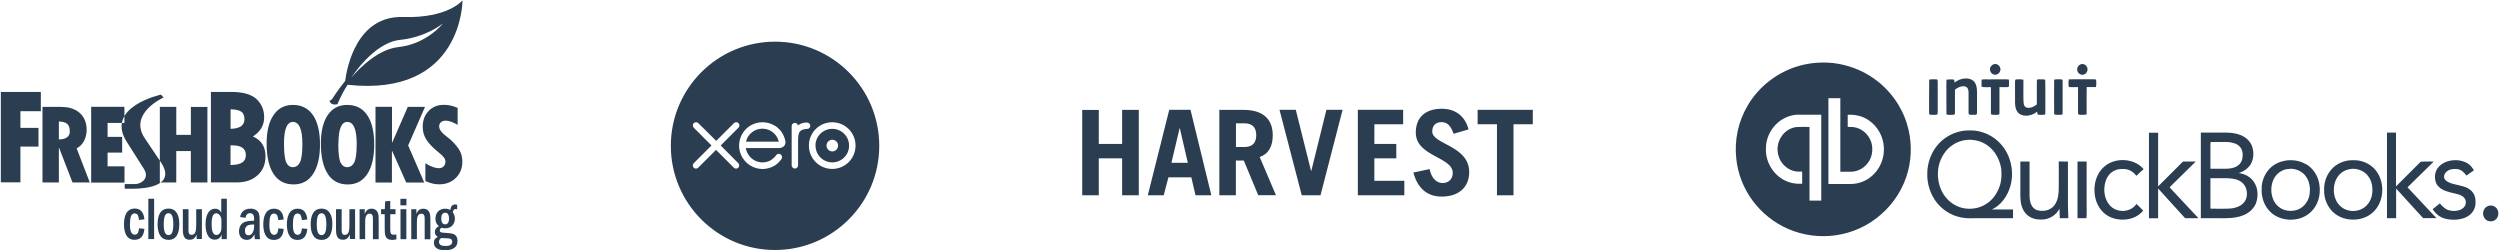 <svg xmlns="http://www.w3.org/2000/svg" width="600" height="60"><title>Artboard 1</title><desc>Created with Sketch.</desc><g fill="#2B3D51" fill-rule="evenodd"><path d="M186 60c13.82 0 25.02-11.2 25.02-25s-11.2-25-25-25C172.2 10 161 21.2 161 35s11.2 25 25 25zm-13.02-25.1l4.27-4.27c.14-.15.22-.34.22-.54 0-.4-.34-.77-.77-.77-.2 0-.4.1-.55.23l-4.26 4.26-4.3-4.26c-.15-.15-.34-.22-.55-.22-.42 0-.76.34-.76.76 0 .22.07.4.22.55l4.26 4.27-4.27 4.27c-.14.13-.22.32-.22.53 0 .42.34.76.76.76.2 0 .4-.1.54-.23l4.28-4.27 4.26 4.26c.15.16.34.24.55.24.4 0 .76-.34.76-.76 0-.2-.08-.4-.22-.54l-4.26-4.28zM186 30.2c-1.9-1.2-4.42-1.15-6.25.16-1.5 1.06-2.37 2.8-2.37 4.6 0 .45.06.9.17 1.35.57 2.24 2.48 3.93 4.76 4.2.7.1 1.35.05 2.04-.13.58-.14 1.15-.38 1.67-.7.56-.36 1-.82 1.45-1.37l.03-.04c.3-.38.24-.9-.1-1.17-.27-.24-.75-.33-1.12.15l-.27.35c-.3.34-.67.66-1.1.9-.57.3-1.2.47-1.9.48-2.22-.03-3.4-1.58-3.83-2.7-.07-.2-.13-.4-.17-.63l-.02-.12h7.98c1.1-.02 1.68-.8 1.52-1.68-.33-1.56-1.18-2.84-2.48-3.66zm-6.95 3.73c.44-1.75 2.03-3.05 3.92-3.05 1.92 0 3.52 1.33 3.94 3.12h-7.85v-.07zm14.68-4.52h-.24c-.7 0-1.4.24-1.97.68-.08-.34-.4-.6-.75-.6-.43 0-.77.34-.77.76v9.44c0 .42.36.76.78.76.42 0 .76-.34.76-.76v-5.8c0-1.94.18-2.72 1.84-2.93l.32-.02c.45 0 .77-.32.77-.74s-.35-.78-.77-.78zm.4 5.53c0 3.1 2.5 5.6 5.6 5.6s5.6-2.5 5.6-5.6c0-3.1-2.5-5.6-5.6-5.6s-5.6 2.5-5.6 5.6zm1.58 0c0-2.22 1.8-4.02 4.04-4.02 2.22 0 4.03 1.8 4.03 4.03 0 2.22-1.8 4.02-4.03 4.02-2.22 0-4.02-1.8-4.02-4.02zm2.65 0c0 .77.63 1.4 1.4 1.4.76 0 1.38-.63 1.38-1.4s-.62-1.4-1.4-1.4c-.75 0-1.38.63-1.38 1.4zm-166 16.27c-.94 0-1.17 1-1.17 2.73 0 .64 0 2.38 1.17 2.38.84 0 .93-.92 1-1.53l1.3.13c-.1.88-.34 2.63-2.4 2.63-2.15 0-2.5-2.22-2.5-3.73 0-1.67.43-3.77 2.58-3.77 1.97 0 2.22 1.8 2.32 2.58l-1.3.17c-.1-.84-.24-1.56-1-1.56zm4.63-3.52v9.68H35.6v-9.68H37zm3.43 8.73c.78 0 1.17-.7 1.17-2.62 0-1.84-.38-2.63-1.15-2.63-.82 0-1.14.9-1.14 2.65 0 1.86.38 2.6 1.15 2.6zm0 1.14c-2.04 0-2.6-1.9-2.6-3.76 0-1.72.46-3.74 2.63-3.74 2.06 0 2.58 1.93 2.58 3.67 0 1.68-.35 3.84-2.6 3.84zm4.8-2.8c0 1.02 0 1.6.77 1.6 1.1 0 1.1-1.37 1.1-2.7V50.2h1.37v7.16h-1.26v-1.08c-.24.53-.58 1.26-1.67 1.26-1.65 0-1.65-1.57-1.65-2.76V50.2h1.36v4.55zm7.6-2.97c-.13-.24-.43-.6-.9-.6-1 0-1.13 1.38-1.13 2.53 0 1.2.12 2.67 1.15 2.67.4 0 .7-.23.9-.56.18-.27.3-.62.3-1.4v-1.24c0-.46 0-.93-.3-1.4zm1.65 5.6H53.2v-1.1c-.18.43-.5 1.23-1.67 1.23-1.86 0-2.2-2.3-2.2-3.68 0-2.46.94-3.75 2.25-3.75 1.03 0 1.36.64 1.52.96v-3.35h1.34v9.68zm6.1-3.5c-1.58 0-1.78.84-1.78 1.5 0 .87.43 1.08.9 1.08.57 0 1.3-.63 1.3-2.22v-.36h-.42zm-.46-3.83c.94 0 1.5.38 1.8.77.4.5.4 1.4.4 2.15v2.43c0 .6 0 1.5.13 2h-1.27c-.07-.36-.1-.53-.1-1.2-.25.5-.68 1.36-1.86 1.36-1.08 0-1.85-.74-1.85-2.06 0-1.14.57-1.94 1.36-2.23.58-.2 1.3-.32 2.26-.3v-.3c0-.5 0-1.52-.98-1.52-.87 0-1.02.8-1.07 1.12l-1.3-.2c.3-1.84 1.87-2 2.5-2zm5.7 1.17c-.94 0-1.16 1-1.16 2.74 0 .64 0 2.38 1.16 2.38.83 0 .93-.93.98-1.54l1.3.13c-.1.9-.32 2.64-2.4 2.64-2.14 0-2.5-2.22-2.5-3.73 0-1.66.44-3.76 2.6-3.76 1.96 0 2.22 1.8 2.3 2.58l-1.3.16c-.1-.84-.23-1.56-1-1.56zm5.65 0c-.93 0-1.16 1-1.16 2.74 0 .64 0 2.38 1.15 2.38.85 0 .94-.93 1-1.54l1.3.13c-.1.9-.33 2.64-2.4 2.64-2.14 0-2.5-2.22-2.5-3.73 0-1.66.44-3.76 2.6-3.76 1.96 0 2.2 1.8 2.3 2.58l-1.3.16c-.1-.84-.23-1.56-1-1.56zm5.7 5.2c.77 0 1.16-.7 1.16-2.62 0-1.84-.37-2.63-1.15-2.63-.83 0-1.15.9-1.15 2.65 0 1.86.38 2.6 1.14 2.6zm0 1.14c-2.05 0-2.6-1.9-2.6-3.76 0-1.72.45-3.74 2.62-3.74 2.06 0 2.58 1.93 2.58 3.67 0 1.68-.36 3.84-2.6 3.84zm4.83-2.8c0 1.02 0 1.6.77 1.6 1.1 0 1.1-1.37 1.1-2.7V50.2h1.36v7.16h-1.25v-1.08c-.24.53-.58 1.26-1.67 1.26-1.66 0-1.66-1.57-1.66-2.76V50.2H82v4.55zm5.54-4.53v1.1c.17-.4.5-1.26 1.64-1.26.43 0 1.1.1 1.47.9.23.43.24 1.1.24 1.8v4.63H89.5v-4.53c0-.93 0-1.6-.8-1.6-1.06 0-1.06 1.38-1.06 2.12v4H86.3V50.2h1.25zm6.13 1.2v3.17c0 1.25 0 1.72.9 1.72.25 0 .4-.03.57-.05v1.16c-.26.07-.57.14-1 .14-1.8 0-1.8-1.3-1.8-2.87V51.4h-.87v-1.2h.9l.07-1.87 1.23-.12v2h1.26v1.2h-1.26zm3.86-1.2v7.17h-1.4V50.2h1.37zm.03-2.53v1.57H96.1v-1.57h1.43zm2.38 2.54v1.1c.17-.4.5-1.26 1.65-1.26.42 0 1.1.1 1.47.9.22.43.24 1.1.24 1.8v4.63h-1.37v-4.53c0-.93 0-1.6-.8-1.6-1.07 0-1.07 1.38-1.07 2.12v4h-1.35V50.2h1.25zm6.9 3.6c.94 0 .94-1.2.94-1.4 0-.32-.06-1.4-.9-1.4s-.97.8-.97 1.4c0 .24 0 1.4.93 1.4zm.1 5.18c.6 0 1.6-.1 1.6-1 0-.64-.5-.8-.8-.8-.26-.04-1.5-.1-1.8-.1-.2.1-.57.32-.57.9 0 .77.6 1 1.6 1zm2.46-8.87c-.4 0-.62.2-.72.8.33.44.5.95.5 1.53 0 1.12-.72 2.3-2.28 2.3-.38 0-.62-.06-.85-.13-.2.1-.5.22-.5.62 0 .54.35.56 1.7.63 1.27.1 2.56.16 2.56 1.93 0 1.9-1.78 2.22-3 2.22-.94 0-2.66-.2-2.66-1.8 0-1 .66-1.26.95-1.38-.25-.17-.72-.46-.72-1.2 0-.88.68-1.25.98-1.4-.3-.26-.84-.66-.84-1.84 0-1.42.96-2.35 2.3-2.35.64 0 1 .17 1.27.3.1-.55.22-1.32 1.22-1.32.17 0 .3.05.43.07l-.02 1.08c-.1-.02-.2-.04-.3-.04zM14.13 33.47c1.74-.04 2.62-.68 2.62-1.92 0-.84-.2-1.44-.6-1.8-.4-.37-1.08-.56-2.02-.6v4.32zm.65-7.8c1.86 0 3.33.5 4.4 1.48 1.08 1 1.62 2.35 1.62 4.06 0 .88-.2 1.73-.6 2.55-.42.82-1.02 1.44-1.8 1.85l3.15 8.18H17.4l-3.2-8.26h-.07v8.26H10.2V25.65h4.58zm15.08 0v3.84h-4.04v3.34h3.5v3.77h-3.5v3.3h4.06v3.9h-8V25.64h7.98zm12.45 0v6.7h3.5v-6.7h3.97v18.12H45.8v-7.54h-3.5v7.54h-3.94V25.65h3.95zM55.34 39.6c1.22 0 2.14-.2 2.75-.57.6-.37.92-.97.92-1.82 0-1.55-1.1-2.33-3.28-2.33h-.4v4.75zm0-8.68c2.22-.05 3.33-.82 3.33-2.3 0-.88-.26-1.5-.8-1.84-.52-.34-1.37-.53-2.53-.55v4.7zm.12-8.86c2.8 0 4.85.57 6.08 1.7 1.24 1.16 1.86 2.62 1.86 4.4 0 1.9-.9 3.44-2.7 4.6 2 .84 3.02 2.42 3.02 4.77 0 1.87-.62 3.38-1.9 4.53-1.25 1.15-2.92 1.72-5 1.72h-6.2V22.06h4.84zm12.7 12.44c0 2.24.2 3.74.55 4.5.35.75.87 1.12 1.56 1.12.74 0 1.3-.37 1.7-1.13.4-.77.6-2.24.6-4.43 0-3.54-.76-5.3-2.28-5.3-1.42 0-2.13 1.73-2.13 5.22zm-2.52 7.22c-1.1-1.68-1.65-4.1-1.65-7.28 0-2.92.55-5.2 1.66-6.83 1.1-1.62 2.65-2.43 4.63-2.43 2.1 0 3.72.82 4.84 2.46 1.1 1.63 1.68 3.97 1.68 7.02 0 3.04-.55 5.4-1.65 7.08-1.1 1.68-2.66 2.52-4.7 2.52-2.1 0-3.7-.84-4.8-2.52zm15.55-7.22c0 2.24.18 3.74.54 4.5.38.75.9 1.12 1.58 1.12.74 0 1.3-.37 1.7-1.13.4-.77.6-2.24.6-4.43 0-3.54-.76-5.3-2.27-5.3-1.4 0-2.12 1.73-2.12 5.22zm-1.23-11.08c-.52.8-.88.73-.88.73s.15 1.24 1.9.87c0 0 1.02-2.55 2.45-4.67C111.1 23.35 111 .08 111 .08s-3.45 4.34-14.17 4c-11.2-.4-13.55 12.02-14 15.37-.77.94-1.74 2.22-2.9 3.97zm-1.3 18.3c-1.1-1.68-1.65-4.1-1.65-7.28 0-2.92.55-5.2 1.65-6.83 1.1-1.62 2.65-2.43 4.63-2.43 2.1 0 3.73.8 4.84 2.45 1.12 1.65 1.68 4 1.68 7.04s-.55 5.4-1.65 7.08c-1.1 1.68-2.66 2.52-4.7 2.52-2.1 0-3.7-.84-4.8-2.52zm15.42-16.07v8.52h.07l3.72-8.52H102l-4.04 9.26 3.86 8.9H97.5l-3.37-7.55h-.07v7.54h-3.94V25.64h3.94zm8.08 13.58c1.24.75 2.3 1.14 3.15 1.14.48 0 .87-.15 1.16-.43.28-.3.43-.67.43-1.14 0-.36-.14-.7-.37-1.02-.23-.3-.62-.7-1.2-1.15-1.35-1.1-2.34-2.1-2.95-3.03-.62-.94-.93-2-.93-3.14 0-1.56.47-2.84 1.42-3.82.94-1 2.16-1.48 3.66-1.48 1.1 0 2.22.24 3.3.74v4.06c-1.16-.66-2.1-1-2.84-1-.5 0-.88.12-1.17.37-.28.25-.42.6-.42 1.03 0 .76.67 1.6 1.98 2.56.8.57 1.58 1.35 2.38 2.37.8 1 1.2 2.2 1.2 3.52 0 1.57-.52 2.86-1.57 3.9-1.05 1.02-2.38 1.53-4 1.53-1.1 0-2.2-.27-3.3-.8v-4.23zM9.8 22.06v4.63H4.9v4h4.34v4.5H4.9v8.57H.2v-21.7h9.6zM95.98 9.58c6.43-.67 10.36-3.98 10.36-3.98s-3.92 5-10.75 5.7c-5.9.62-11.3 7.36-11.3 7.36s5.35-8.42 11.67-9.08zM38.7 39.07l-3.97-5.92c-3.97-5.93 4.53-9.76 4.53-9.76l-.62-.68S24.8 25.7 30.6 34.32l3.93 6.2c1.48 2.33-.74 3.66-2.1 3.66h-2.5v1.12h1.94c3.3 0 10.36-.75 6.83-6.23M439.98 15.13c3.5.42 6.88 1.68 9.73 3.7 3.83 2.67 6.68 6.62 8 11.04 1.1 3.65 1.17 7.6.2 11.27-1.05 3.95-3.3 7.57-6.4 10.27-3.05 2.73-6.92 4.5-10.97 5.06-3.83.55-7.8.02-11.36-1.52-3.4-1.47-6.4-3.87-8.58-6.84-2.18-2.96-3.55-6.48-3.9-10.1-.48-4.4.5-8.9 2.75-12.7 2.7-4.62 7.27-8.1 12.45-9.54 2.62-.72 5.38-.92 8.08-.64zm1.7 8.38c0 5.9 0 11.8 0 17.7h2.46c1.8.04 3.58-1.02 4.5-2.64.75-1.3.9-2.93.48-4.38-.54-1.7-1.9-3.08-3.57-3.54-.68-.2-1.4-.2-2.1-.2 0-.96 0-1.94 0-2.9 1.7-.1 3.4.25 4.84 1.18 1.73 1.1 3.05 2.9 3.57 4.94.46 1.73.35 3.6-.3 5.27-.76 2-2.3 3.66-4.2 4.52-1.08.5-2.27.72-3.44.7-1.7 0-3.4 0-5.1 0 0-6.87 0-13.74 0-20.6.95-.02 1.9 0 2.83 0zm-10.08 4.03c1.83 0 3.66 0 5.5 0 0 6.87 0 13.74 0 20.6h-2.82c0-5.9 0-11.78 0-17.68-1.1 0-2.2-.03-3.32.04l-.06.03c-1.44.24-2.75 1.17-3.5 2.46-.76 1.24-1 2.8-.6 4.23.43 1.77 1.8 3.23 3.5 3.75.7.25 1.47.23 2.22.22v2.9c-1.48.1-3-.16-4.34-.88-2.6-1.35-4.42-4.3-4.36-7.35-.06-1.86.58-3.7 1.68-5.17 1.45-1.93 3.74-3.14 6.1-3.18zm48.45-10.58c-.16.73-1.04 1.22-1.7.86-.6-.24-.95-1.06-.64-1.7.2-.4.58-.7 1-.75.83-.13 1.6.77 1.36 1.6zm20.92-.63c.16.64-.2 1.34-.8 1.54-.73.3-1.6-.3-1.64-1.1-.06-.57.3-1.13.8-1.32.65-.3 1.48.16 1.64.9zm-28.7 2.52c.6.08 1.2.32 1.58.8.5.64.62 1.48.63 2.27 0 1.6 0 3.2 0 4.84 0 .2 0 .44-.05.65-.12.16-.35.13-.53.14-.4 0-.8.02-1.18-.02-.23 0-.26-.28-.27-.46 0-1.62 0-3.23 0-4.85 0-.45-.08-1-.45-1.3-.3-.22-.7-.25-1.04-.2-.66.06-1.25.4-1.77.8 0 1.85 0 3.7 0 5.55 0 .23-.1.5-.37.48-.55 0-1.14.1-1.67-.1-.05-1.92 0-3.84-.02-5.75 0-.86-.03-1.72.03-2.57.54-.1 1.1-.1 1.66-.05.32.05.2.5.26.74.9-.7 2.04-1.1 3.17-.97zm-7.47.2c.26 0 .24.36.25.55 0 2.44 0 4.9 0 7.35 0 .2 0 .56-.28.58-.5.04-1.04.06-1.55 0-.3-.08-.2-.44-.24-.67.03-2.58-.03-5.17.03-7.76.6-.1 1.2-.08 1.8-.05zm12.43 0c1.38 0 2.76 0 4.15-.02.25 0 .5.03.76.07.02.5.04 1 0 1.53.02.16-.13.27-.27.27-.66.03-1.33 0-2 0 0 2.03 0 4.04 0 6.06 0 .2.02.52-.23.57-.5.05-1.04.05-1.56 0-.27-.02-.26-.36-.27-.56 0-2.02.03-4.04 0-6.06-.73-.03-1.5.1-2.24-.1-.02-.55-.02-1.13 0-1.7.56-.1 1.12-.06 1.68-.06zm6.58.02c.6-.07 1.2-.06 1.8.04.03 1.08 0 2.15 0 3.22.03.88-.04 1.78.1 2.65.06.42.38.8.78.87.8.14 1.58-.2 2.2-.68.18-.1.14-.34.15-.52V19.8c0-.18 0-.36.02-.54.04-.2.26-.2.42-.23.53 0 1.05-.02 1.57.1.08 2.57 0 5.15.03 7.73-.02.22.06.6-.2.67-.5.06-.98.05-1.46 0-.32-.06-.25-.48-.3-.74-.77.63-1.76 1.02-2.76.97-.72 0-1.5-.27-1.95-.88-.48-.64-.6-1.47-.6-2.25V19.6c0-.2 0-.5.23-.53zm11.04 0c.24.05.16.34.18.53 0 2.44 0 4.9 0 7.35 0 .15 0 .3-.03.45-.14.17-.37.14-.55.15-.5 0-1 .07-1.45-.13-.02-2.77-.03-5.54 0-8.3.6-.13 1.23-.12 1.84-.06zm7.5-.04c.23.02.52-.05.72.12.05.58.1 1.2-.07 1.75-.73 0-1.45 0-2.18 0-.07 1.35 0 2.7-.03 4.05 0 .83 0 1.67 0 2.5-.54.16-1.08.1-1.6.1-.2 0-.3-.1-.46-.2.02-2.16 0-4.3 0-6.45-.67 0-1.35.03-2.03 0-.2 0-.23-.2-.24-.35-.06-.5-.02-1 .04-1.5 1.93-.07 3.88 0 5.82-.03zm-30.66 12.3c.7-.04 1.42-.04 2.12 0 2.37.23 4.66 1.36 6.3 3.15 2.47 2.66 3.4 6.73 2.35 10.26-.68 2.36-2.22 4.5-4.4 5.53 1.68.02 3.38 0 5.07 0v2.1c-3 .02-6.02 0-9.03 0-.93 0-1.84.06-2.75-.08-2.12-.25-4.15-1.23-5.7-2.75-1.87-1.83-2.97-4.44-3.1-7.1-.08-1.76.2-3.55.93-5.14.67-1.57 1.75-2.94 3.07-3.96 1.48-1.12 3.26-1.83 5.1-2zm5.42 3.66c1.77 1.28 2.9 3.43 3.2 5.65.1 1.37.06 2.77-.4 4.07-.6 1.77-1.75 3.36-3.32 4.3-1.64 1.03-3.66 1.32-5.52.92-1.83-.42-3.5-1.58-4.55-3.2-1.33-2-1.72-4.58-1.22-6.94.47-2 1.63-3.87 3.32-4.98 2.5-1.74 6.04-1.67 8.5.18zm40.84-3.16c0 4.3 0 8.6 0 12.9 1.93-1.93 3.86-3.87 5.8-5.8.12-.2.34-.15.53-.16.9 0 1.8 0 2.7 0-2.02 2.02-4.07 4-6.1 6-.14.1-.17.28-.02.37 2.26 2.4 4.52 4.82 6.77 7.23-1.06.02-2.13 0-3.2 0-2.16-2.37-4.32-4.75-6.48-7.13 0 2.38 0 4.76 0 7.14-.73 0-1.47 0-2.2 0 0-6.85 0-13.7 0-20.53.73 0 1.46 0 2.2 0zm15.22 0c.95 0 1.9-.04 2.84.13 1.22.17 2.44.62 3.37 1.48.58.56 1.05 1.26 1.24 2.06.3 1.16.24 2.45-.26 3.55-.6 1.26-1.8 2.1-3.07 2.48.9.13 1.82.42 2.57 1 .96.72 1.63 1.83 1.85 3.03.2 1.05.1 2.15-.25 3.15-.53 1.4-1.74 2.44-3.08 2.96-1.9.75-4 .73-6 .7h-4.18c0-6.84 0-13.7 0-20.54h4.97zm1.53 10.96c1.17.03 2.45.22 3.4 1.02 1.13.95 1.45 2.7.9 4.06-.44 1-1.4 1.64-2.4 1.93-1.2.37-2.5.27-3.75.3-.78 0-1.57 0-2.35-.03 0-2.43 0-4.86 0-7.3 1.4 0 2.8 0 4.2 0zm-4.16-8.7c1.4 0 2.82-.03 4.24 0 .96.12 2 .3 2.73 1.07.7.7.83 1.8.68 2.76-.1.77-.55 1.47-1.18 1.88-.87.58-1.94.7-2.95.7-1.18 0-2.37 0-3.56 0v-4.8c0-.55 0-1.1.04-1.62zm44.5-2.26c0 4.3 0 8.6 0 12.9 2-1.96 3.94-3.97 5.93-5.92 1.03-.08 2.08-.02 3.13-.03-2.1 2.05-4.2 4.13-6.3 6.17 2.3 2.47 4.63 4.94 6.94 7.4-1.07.02-2.14.02-3.2 0-2.17-2.36-4.33-4.73-6.47-7.1-.02 2.36 0 4.74 0 7.12h-2.2c0-6.85 0-13.7 0-20.54.73 0 1.46 0 2.2 0zm-62.2 7.43c.6.34 1.17.8 1.63 1.33-.6.52-1.16 1.06-1.73 1.6-.66-.85-1.6-1.5-2.65-1.6-.85-.06-1.7-.08-2.5.3-1.16.47-1.98 1.6-2.3 2.8-.54 1.87-.26 4.05 1 5.52 1.63 1.95 5 1.9 6.45-.26.5.42.94.9 1.4 1.36.1.08.25.23.13.35-.95 1.1-2.3 1.75-3.67 1.96-1.72.26-3.6-.03-5.06-1.04-1.34-.9-2.25-2.4-2.64-3.98-.44-1.87-.28-3.9.58-5.62.74-1.48 2.04-2.63 3.55-3.16 1.88-.66 4.03-.52 5.8.43zm40.56.1c1.7.97 2.9 2.78 3.22 4.75.32 1.85.05 3.84-.94 5.43-.92 1.56-2.5 2.62-4.2 3-1.86.4-3.9.17-5.55-.87-1.47-.9-2.53-2.47-2.94-4.2-.26-.9-.2-1.88-.18-2.82.16-1.63.9-3.2 2.05-4.33 1-.96 2.3-1.55 3.62-1.77 1.65-.26 3.42-.03 4.9.84zm-3.34 1.15c1.14.1 2.27.58 3.06 1.46 1.24 1.36 1.5 3.42 1.07 5.2-.4 1.5-1.56 2.8-3 3.23-1 .3-2.1.3-3.1-.08-1.2-.45-2.17-1.44-2.6-2.67-.57-1.52-.5-3.3.24-4.75.5-.98 1.4-1.75 2.4-2.12.6-.22 1.26-.28 1.9-.28zm42.04-1.38c.7.38 1.24 1.04 1.64 1.76-.6.43-1.2.84-1.82 1.25-.48-.76-1.22-1.4-2.1-1.55-.73-.06-1.48-.07-2.14.26-.6.3-1.13.9-1.1 1.6 0 .6.5.98.94 1.22 1.54.8 3.36.7 4.87 1.57.8.45 1.47 1.27 1.65 2.24.12.67.12 1.35 0 2-.23 1.05-.93 1.93-1.8 2.44-.82.5-1.76.7-2.7.8-1.2.06-2.43-.04-3.55-.54-.9-.4-1.6-1.15-2.16-1.97l1.73-1.4c.62.76 1.4 1.5 2.37 1.7.82.2 1.7.15 2.5-.15.6-.23 1.15-.7 1.32-1.38.06-.44.07-.94-.2-1.32-.4-.6-1.08-.9-1.73-1.06-1.2-.33-2.46-.5-3.6-1.1-.78-.4-1.48-1.1-1.7-2-.27-1.03-.14-2.22.48-3.1.5-.75 1.28-1.24 2.07-1.56 1.62-.6 3.5-.55 5.04.3zm-27.27-.68c1.97-.06 4 .8 5.3 2.37 2.2 2.68 2.16 7.08-.17 9.68-1.3 1.47-3.23 2.22-5.13 2.2-1.5.04-3.05-.4-4.3-1.3-1.58-1.14-2.58-3.08-2.73-5.07-.03-.82-.05-1.65.14-2.45.34-1.64 1.26-3.15 2.58-4.12.75-.55 1.62-.94 2.53-1.14.58-.16 1.18-.17 1.77-.17zm.2 2.06c1.14.1 2.28.57 3.07 1.45 1.2 1.3 1.5 3.27 1.14 4.98-.2.95-.67 1.83-1.36 2.47-1.68 1.63-4.55 1.63-6.24.02-1.03-.96-1.53-2.42-1.52-3.84 0-1.4.45-2.84 1.46-3.8.9-.92 2.2-1.32 3.45-1.28zm-77.94-1.73c0 2.73 0 5.45 0 8.18 0 1.02.2 2.13.9 2.9.6.64 1.53.8 2.37.74 1.08-.04 2.18-.54 2.8-1.48.8-1.17.94-2.67.94-4.07 0-2.1.03-4.2 0-6.3l2.2.02v10.5l.1 3.1c-.7 0-1.37 0-2.05 0-.03-.77-.07-1.53-.08-2.3-.78 1.58-2.42 2.55-4.1 2.62-1.28.06-2.65-.2-3.65-1.1-1.02-.9-1.5-2.27-1.58-3.6-.1-.77-.05-1.55-.06-2.3v-6.93c.72 0 1.46 0 2.2 0zm13.7 0c0 2.13 0 4.26 0 6.4 0 1.25 0 2.5 0 3.77 0 1.14.06 2.28-.04 3.42-.72 0-1.43 0-2.15 0 0-4.53 0-9.06 0-13.6.74 0 1.48 0 2.2 0zm98.5 11.33c.5.76.4 1.9-.27 2.53-.84.84-2.45.56-2.9-.58-.5-1 .05-2.36 1.1-2.65.73-.25 1.62.03 2.06.7zm-339.56-3.23v-20.5h3.98v8.17h5.6v-8.18h4v20.5h-4V38h-5.6v8.87h-3.98M281.14 39.08h3.94l-1.92-8.3h-.06l-1.96 8.3zm-5.67 7.8l5.15-20.52h5.1l5 20.5h-3.8l-1-4.3h-5.5l-1.12 4.3h-3.83zm21.16-11.6h2.05c1.75 0 2.82-.86 2.82-2.84 0-2-1.07-2.84-2.82-2.84h-2.05v5.68zm5.36 11.6l-3.48-8.36h-1.9v8.35h-3.97v-20.5h5.76c4.8 0 7.06 2.26 7.06 6.12 0 2.54-.92 4.4-3.13 5.2l3.9 9.16H302zm5.1-20.52h3.9l3.66 14.66h.06l3.63-14.66h3.88l-5.3 20.5h-4.5l-5.34-20.5m18.8 20.5v-20.5h10.87v3.46h-6.9v4.72h5.26V38h-5.27v5.4h7.2v3.47H325.9m22.94-14.8c-.66-1.94-1.53-2.76-2.9-2.76-1.42 0-2.2.87-2.2 2.26 0 3.1 8.87 3.33 8.87 9.75 0 3.53-2.43 5.86-6.6 5.86-3.23 0-5.73-1.73-6.8-5.77l3.9-.83c.48 2.47 1.9 3.35 3.1 3.35 1.38 0 2.45-.9 2.45-2.43 0-3.88-8.87-3.93-8.87-9.67 0-3.5 2.13-5.73 6.25-5.73 3.54 0 5.7 2.08 6.4 4.97l-3.58 1.03"/><path d="M367.88 29.82h-4.64v17.05h-3.97V29.82h-4.64v-3.46h13.24v3.46z"/></g></svg>